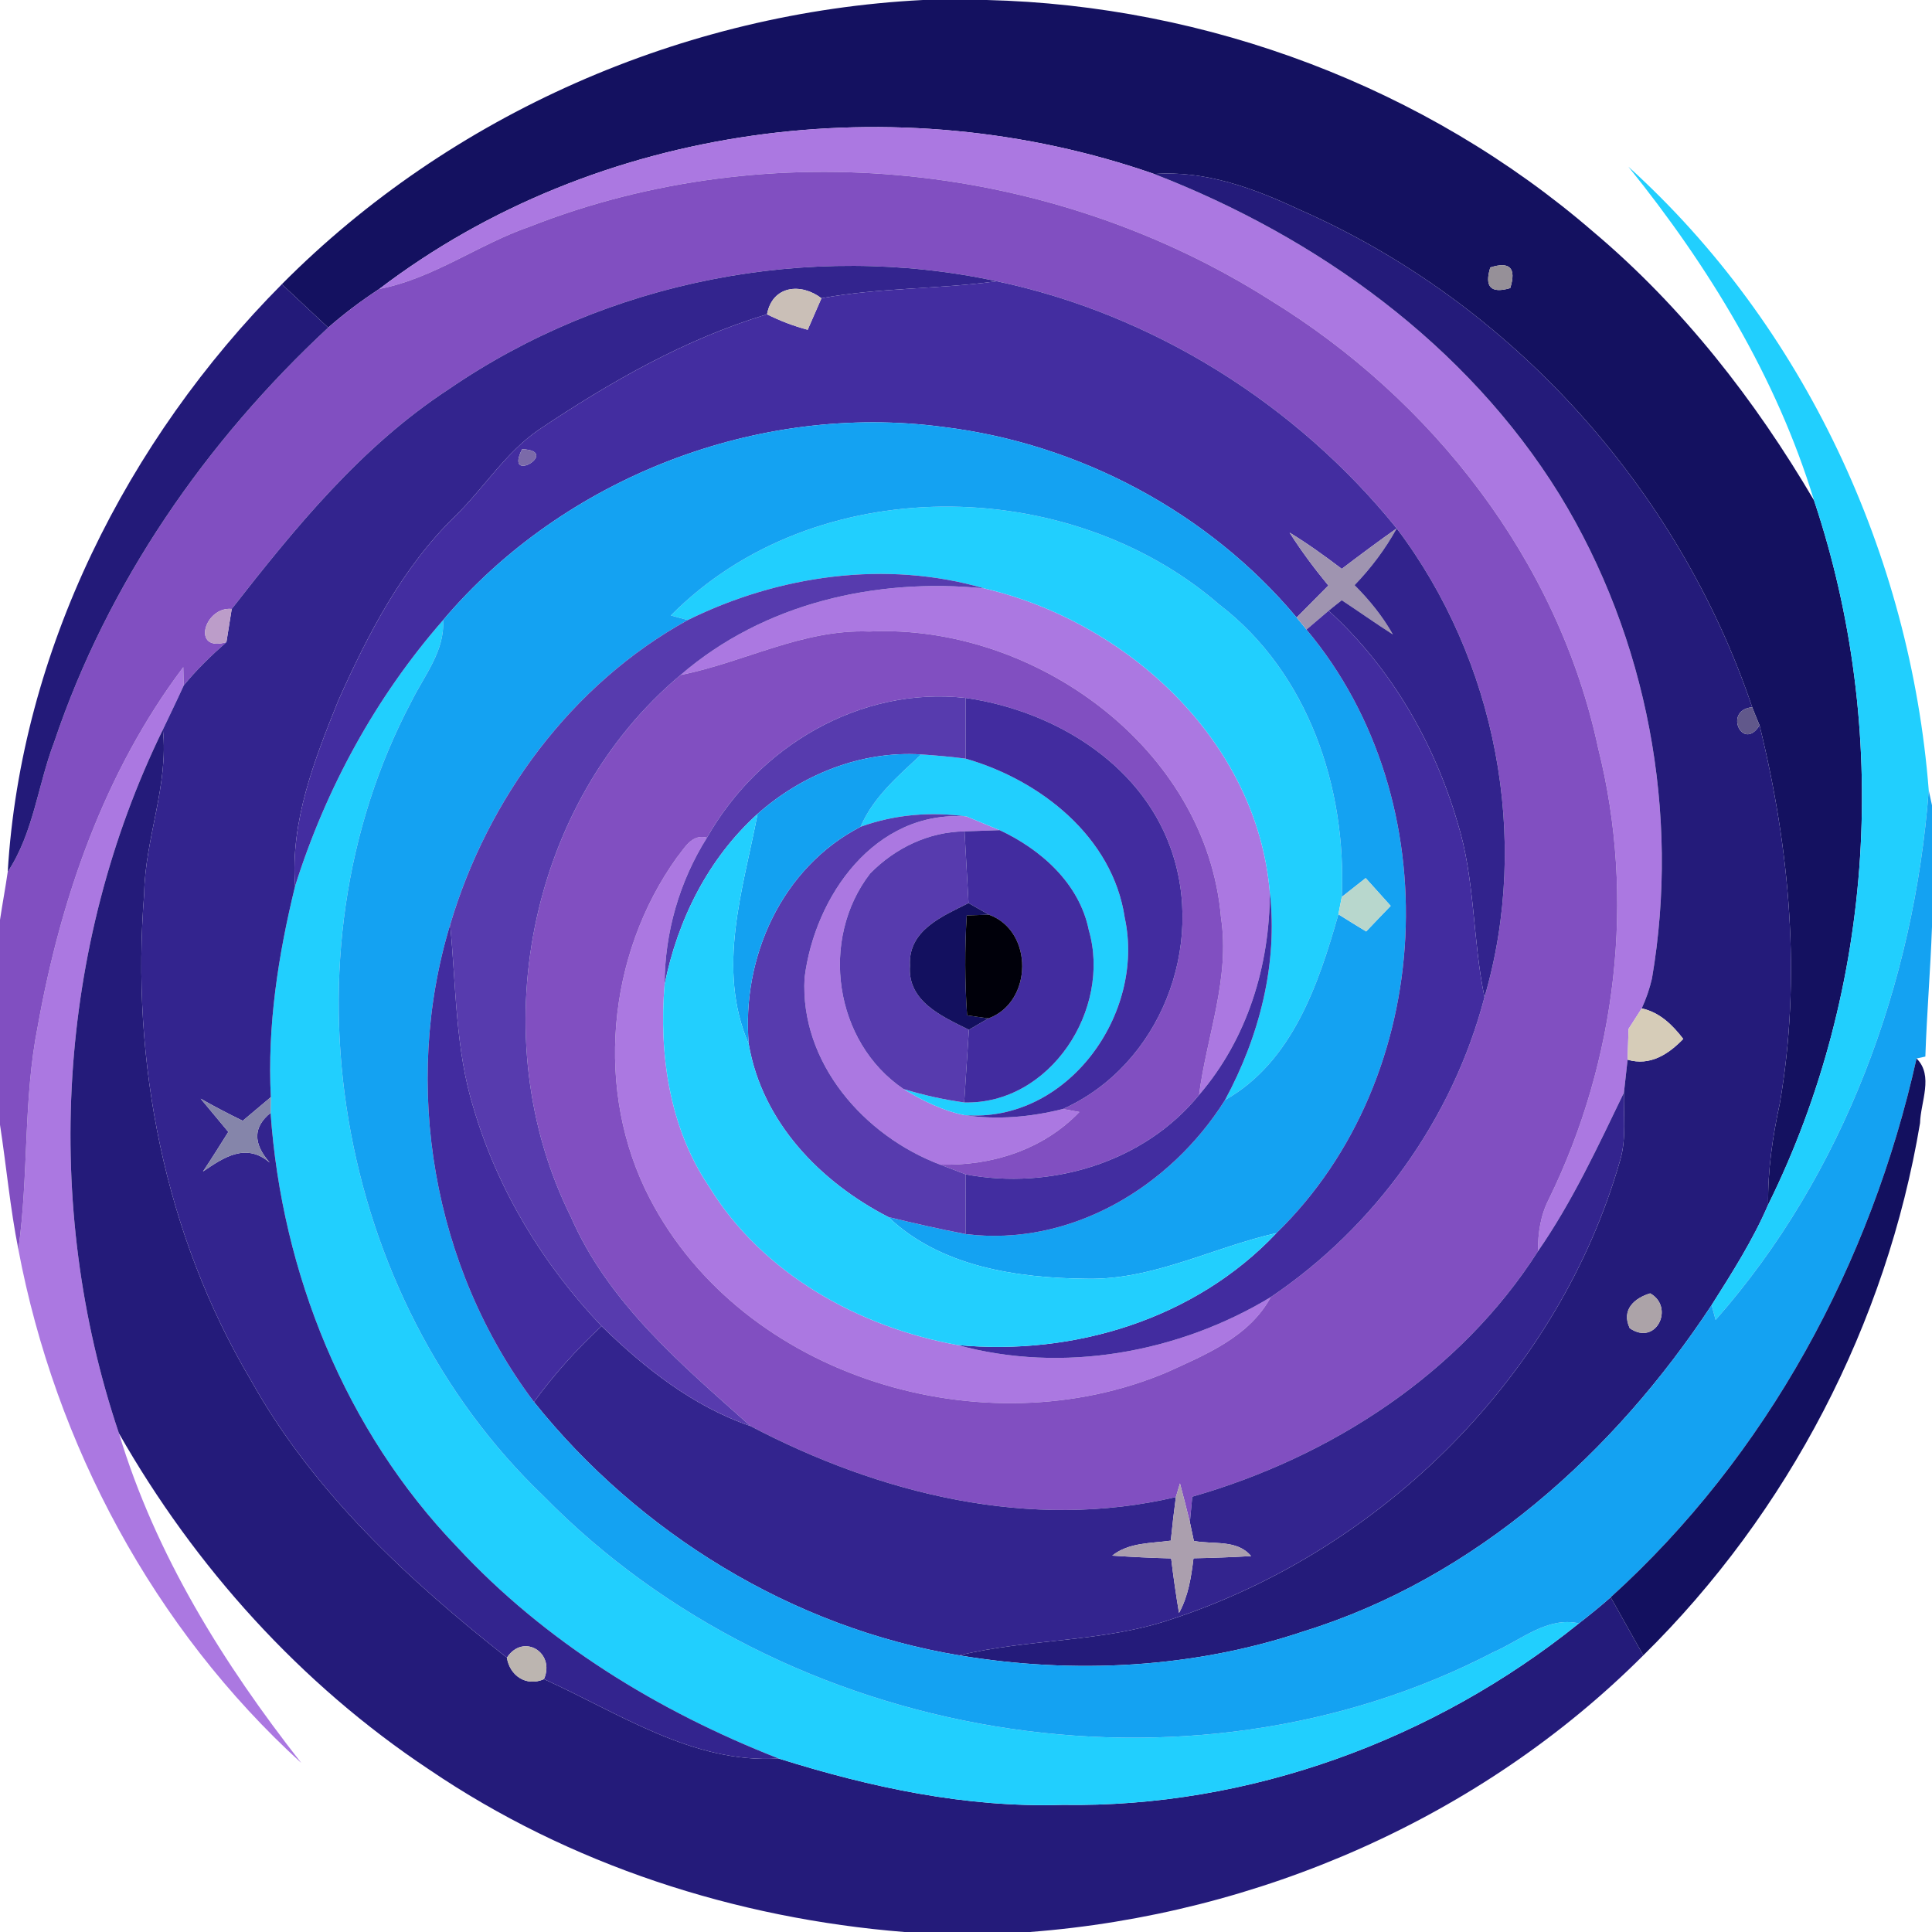 <?xml version="1.0" encoding="UTF-8" ?>
<!DOCTYPE svg PUBLIC "-//W3C//DTD SVG 1.1//EN" "http://www.w3.org/Graphics/SVG/1.1/DTD/svg11.dtd">
<svg width="40pt" height="40pt" viewBox="0 0 160 160" version="1.1" xmlns="http://www.w3.org/2000/svg">
<g id="#141160ff">
<path fill="#141160" opacity="1.00" d=" M 76.43 0.00 L 81.71 0.00 C 100.00 0.44 118.07 7.21 131.93 19.18 C 139.33 25.41 145.34 33.12 150.23 41.44 C 156.58 60.41 155.31 81.81 146.43 99.77 C 146.39 96.93 146.80 94.13 147.40 91.36 C 149.19 80.97 148.23 70.27 145.72 60.07 C 145.56 59.70 145.26 58.95 145.11 58.57 C 138.99 40.43 125.14 25.05 107.59 17.35 C 103.83 15.59 99.82 14.10 95.59 14.41 C 74.32 7.00 49.45 10.19 31.41 23.93 C 29.93 24.90 28.51 25.96 27.18 27.13 C 25.90 25.93 24.62 24.74 23.34 23.54 C 37.33 9.44 56.62 1.01 76.43 0.00 M 123.42 22.15 C 122.92 23.76 123.47 24.33 125.07 23.86 C 125.59 22.20 125.04 21.63 123.42 22.15 Z" />
</g>
<g id="#ab78e1ff">
<path fill="#ab78e1" opacity="1.00" d=" M 31.41 23.93 C 49.45 10.19 74.32 7.00 95.59 14.41 C 109.08 19.63 121.48 28.54 129.16 40.97 C 136.42 52.83 139.15 67.34 136.81 81.03 C 136.61 81.89 136.33 82.71 135.96 83.51 C 135.69 83.93 135.14 84.78 134.87 85.21 C 134.85 85.85 134.81 87.12 134.79 87.76 C 134.71 88.44 134.56 89.80 134.49 90.48 C 132.32 94.97 130.22 99.51 127.37 103.62 C 127.36 102.13 127.58 100.64 128.27 99.31 C 133.89 87.82 135.48 74.38 132.35 61.95 C 129.05 46.42 118.58 33.06 105.17 24.84 C 87.17 13.42 63.77 10.95 43.89 18.76 C 39.62 20.23 35.90 23.07 31.41 23.93 Z" />
<path fill="#ab78e1" opacity="1.00" d=" M 56.36 55.90 C 63.26 49.94 72.58 47.83 81.52 48.73 C 93.36 51.50 104.10 61.35 105.16 73.89 C 105.16 79.96 103.30 86.04 99.30 90.68 C 99.94 85.78 101.88 81.02 101.12 76.00 C 99.93 61.92 85.61 51.65 71.99 52.30 C 66.50 52.08 61.61 54.86 56.36 55.90 Z" />
<path fill="#ab78e1" opacity="1.00" d=" M 3.13 84.97 C 5.02 74.41 8.67 63.88 15.18 55.25 L 15.22 56.76 C 14.66 57.99 14.07 59.20 13.49 60.42 C 4.72 78.39 3.46 99.77 9.85 118.70 C 12.88 128.76 18.51 137.79 24.95 146.00 C 12.76 134.90 4.58 119.63 1.52 103.47 C 2.39 97.33 1.91 91.07 3.13 84.97 Z" />
<path fill="#ab78e1" opacity="1.00" d=" M 66.63 80.99 C 67.46 74.23 72.46 67.06 80.06 67.62 C 80.74 67.90 82.11 68.47 82.79 68.75 C 82.07 68.78 80.61 68.83 79.88 68.85 C 76.90 68.89 74.13 70.23 72.06 72.34 C 67.86 77.78 69.06 86.29 74.83 90.19 C 76.39 91.15 78.06 91.98 79.87 92.35 C 82.60 92.76 85.36 92.51 88.03 91.84 L 89.39 92.09 C 86.39 95.22 82.13 96.56 77.86 96.45 C 71.56 94.07 66.24 88.02 66.63 80.99 Z" />
<path fill="#ab78e1" opacity="1.00" d=" M 56.05 71.02 C 56.69 70.25 57.28 69.03 58.55 69.37 C 56.26 73.01 55.05 77.23 55.04 81.53 C 54.56 87.29 55.43 93.40 58.73 98.28 C 63.16 105.50 71.12 109.90 79.30 111.39 C 88.00 113.77 97.58 112.05 105.24 107.42 C 103.46 110.71 99.86 112.18 96.63 113.65 C 81.50 120.05 61.56 114.13 53.82 99.27 C 49.20 90.40 50.26 79.10 56.05 71.02 Z" />
</g>
<g id="#814fc1ff">
<path fill="#814fc1" opacity="1.00" d=" M 43.89 18.76 C 63.77 10.95 87.17 13.42 105.17 24.84 C 118.58 33.06 129.05 46.42 132.35 61.95 C 135.48 74.38 133.89 87.82 128.27 99.31 C 127.58 100.64 127.36 102.13 127.37 103.62 C 120.89 113.77 110.19 120.67 98.74 123.95 C 98.69 124.48 98.59 125.53 98.54 126.06 C 98.28 124.98 98.00 123.92 97.72 122.85 L 97.38 123.98 C 85.35 126.82 72.88 123.73 62.15 118.10 C 56.45 113.02 50.38 107.92 47.26 100.74 C 39.90 85.96 43.67 66.54 56.36 55.90 C 61.61 54.86 66.50 52.08 71.99 52.30 C 85.61 51.65 99.93 61.92 101.12 76.00 C 101.88 81.02 99.94 85.78 99.30 90.68 C 94.71 96.30 87.00 98.57 79.98 97.26 C 79.45 97.05 78.39 96.65 77.86 96.45 C 82.13 96.56 86.39 95.22 89.39 92.09 L 88.03 91.84 C 96.07 88.23 99.92 78.33 96.91 70.13 C 94.34 63.08 87.13 58.82 79.97 57.80 C 71.19 56.82 62.81 61.84 58.55 69.37 C 57.28 69.03 56.69 70.25 56.05 71.02 C 50.26 79.10 49.20 90.40 53.82 99.27 C 61.56 114.13 81.50 120.05 96.63 113.65 C 99.86 112.18 103.46 110.71 105.24 107.42 C 113.87 101.60 120.30 92.66 122.94 82.58 C 126.78 69.44 123.91 54.66 115.67 43.76 C 107.36 33.47 95.50 26.02 82.54 23.29 C 67.02 19.95 50.23 23.26 37.15 32.24 C 29.92 36.97 24.44 43.71 19.19 50.43 C 16.92 50.21 15.82 54.06 18.75 53.18 C 17.49 54.29 16.28 55.46 15.22 56.76 L 15.18 55.25 C 8.67 63.88 5.02 74.41 3.13 84.97 C 1.91 91.07 2.39 97.33 1.52 103.47 C 0.84 100.06 0.53 96.59 0.00 93.15 L 0.00 76.18 C 0.20 74.84 0.45 73.53 0.64 72.20 C 2.79 68.95 3.13 64.99 4.50 61.42 C 8.93 48.26 17.05 36.55 27.18 27.13 C 28.51 25.96 29.93 24.90 31.41 23.93 C 35.90 23.07 39.62 20.23 43.89 18.76 Z" />
</g>
<g id="#241b7aff">
<path fill="#241b7a" opacity="1.00" d=" M 95.59 14.41 C 99.82 14.10 103.83 15.59 107.59 17.35 C 125.14 25.05 138.99 40.43 145.11 58.57 C 142.68 58.80 144.32 62.30 145.72 60.07 C 148.23 70.27 149.19 80.97 147.40 91.36 C 146.80 94.13 146.39 96.93 146.43 99.77 C 145.17 102.70 143.45 105.39 141.75 108.08 C 133.70 120.30 122.17 130.69 108.00 135.09 C 98.85 138.17 88.92 138.67 79.44 137.09 C 85.24 135.69 91.34 136.03 97.04 134.09 C 114.52 128.33 129.12 113.84 134.19 96.03 C 134.71 94.22 134.43 92.32 134.49 90.48 C 134.56 89.80 134.71 88.44 134.79 87.76 C 136.65 88.30 138.16 87.32 139.40 86.04 C 138.50 84.87 137.45 83.84 135.96 83.51 C 136.33 82.71 136.61 81.89 136.81 81.03 C 139.15 67.34 136.42 52.83 129.16 40.97 C 121.48 28.54 109.08 19.63 95.59 14.41 M 134.97 110.00 C 137.17 111.51 138.70 108.24 136.66 107.11 C 135.37 107.50 134.24 108.46 134.97 110.00 Z" />
<path fill="#241b7a" opacity="1.00" d=" M 13.49 60.42 C 13.98 65.04 12.01 69.43 11.94 74.02 C 10.83 87.94 13.62 102.23 20.77 114.29 C 25.91 123.52 33.77 130.81 41.98 137.28 C 42.21 138.77 43.59 139.71 45.05 139.06 C 51.26 141.86 57.37 146.07 64.48 145.63 C 72.08 148.02 79.98 149.72 87.99 149.47 C 103.44 149.72 118.76 144.10 130.76 134.44 C 131.66 133.74 132.54 133.03 133.39 132.28 C 134.29 133.88 135.19 135.49 136.09 137.09 C 122.63 150.55 104.19 158.56 85.28 160.00 L 74.90 160.00 C 60.93 158.88 47.16 154.44 35.53 146.54 C 24.90 139.48 16.15 129.77 9.85 118.70 C 3.46 99.77 4.72 78.39 13.49 60.42 Z" />
</g>
<g id="#21cffeff">
<path fill="#21cffe" opacity="1.00" d=" M 150.23 41.44 C 147.13 31.25 141.50 22.05 134.86 13.81 C 149.41 26.97 158.21 45.97 159.73 65.45 C 158.52 81.38 152.71 97.26 142.08 109.31 L 141.75 108.08 C 143.45 105.39 145.17 102.70 146.43 99.77 C 155.31 81.81 156.58 60.41 150.23 41.44 Z" />
<path fill="#21cffe" opacity="1.00" d=" M 55.56 50.97 C 67.39 39.00 88.45 39.21 100.97 50.06 C 108.34 55.70 111.53 65.23 111.12 74.28 C 111.05 74.64 110.91 75.36 110.84 75.72 C 109.20 81.50 107.01 87.97 101.45 91.10 C 104.28 85.87 105.85 79.85 105.16 73.89 C 104.10 61.35 93.36 51.50 81.52 48.73 C 73.39 46.36 64.49 47.63 56.96 51.35 L 55.56 50.97 Z" />
<path fill="#21cffe" opacity="1.00" d=" M 36.69 51.36 C 36.86 53.89 35.14 55.93 34.08 58.08 C 22.86 79.28 27.74 107.41 45.04 123.92 C 65.00 144.29 98.33 150.01 123.71 136.81 C 125.97 135.83 128.14 133.85 130.76 134.44 C 118.76 144.10 103.44 149.72 87.99 149.47 C 79.98 149.72 72.08 148.02 64.48 145.63 C 54.51 141.73 45.16 136.00 37.85 128.11 C 28.60 118.49 23.33 105.41 22.41 92.16 C 22.41 91.84 22.42 91.19 22.43 90.86 C 22.13 84.95 23.04 79.10 24.44 73.38 C 26.99 65.30 31.11 57.74 36.69 51.36 Z" />
<path fill="#21cffe" opacity="1.00" d=" M 76.29 62.48 C 77.52 62.56 78.75 62.67 79.98 62.83 C 86.17 64.61 92.16 69.32 93.15 76.02 C 94.87 83.98 88.40 93.02 79.87 92.35 C 78.06 91.98 76.39 91.15 74.83 90.19 C 76.47 90.69 78.15 91.07 79.85 91.30 C 86.98 91.49 92.07 83.58 90.17 77.03 C 89.39 73.17 86.23 70.36 82.79 68.75 C 82.11 68.47 80.74 67.90 80.06 67.62 C 77.10 67.20 74.08 67.45 71.27 68.47 C 72.32 66.01 74.39 64.26 76.29 62.48 Z" />
</g>
<g id="#33248eff">
<path fill="#33248e" opacity="1.00" d=" M 37.15 32.24 C 50.23 23.26 67.02 19.95 82.54 23.29 C 77.72 23.96 72.82 23.81 68.03 24.70 C 66.34 23.41 63.97 23.63 63.52 26.03 C 56.70 28.09 50.48 31.66 44.59 35.61 C 41.85 37.51 40.07 40.42 37.71 42.73 C 33.32 46.99 30.48 52.51 28.01 58.03 C 26.05 62.91 24.03 68.01 24.44 73.38 C 23.04 79.10 22.13 84.95 22.43 90.86 C 21.65 91.51 20.87 92.17 20.10 92.82 C 18.92 92.24 17.76 91.64 16.62 90.99 C 17.39 91.91 18.15 92.82 18.91 93.74 C 18.22 94.84 17.53 95.94 16.81 97.02 C 18.52 95.86 20.35 94.59 22.34 96.28 C 20.94 94.70 20.96 93.33 22.41 92.16 C 23.33 105.41 28.60 118.49 37.85 128.11 C 45.16 136.00 54.51 141.73 64.48 145.63 C 57.37 146.07 51.26 141.86 45.05 139.06 C 46.01 136.85 43.33 135.22 41.98 137.28 C 33.77 130.81 25.91 123.52 20.77 114.29 C 13.62 102.23 10.83 87.94 11.94 74.02 C 12.01 69.43 13.98 65.04 13.49 60.42 C 14.07 59.20 14.66 57.99 15.22 56.76 C 16.28 55.46 17.49 54.29 18.75 53.18 C 18.86 52.49 19.08 51.12 19.19 50.43 C 24.44 43.71 29.92 36.97 37.15 32.24 Z" />
<path fill="#33248e" opacity="1.00" d=" M 127.37 103.62 C 130.22 99.51 132.32 94.97 134.49 90.48 C 134.43 92.32 134.71 94.22 134.19 96.03 C 129.12 113.84 114.52 128.33 97.04 134.09 C 91.34 136.03 85.24 135.69 79.44 137.09 C 65.64 134.80 52.93 126.98 44.22 116.10 C 45.88 113.83 47.76 111.74 49.82 109.82 C 53.38 113.30 57.39 116.46 62.15 118.10 C 72.88 123.73 85.35 126.82 97.38 123.98 C 97.22 125.18 97.08 126.39 96.96 127.59 C 95.31 127.82 93.49 127.73 92.11 128.83 C 93.73 128.94 95.36 129.02 96.99 129.06 C 97.17 130.57 97.39 132.08 97.64 133.58 C 98.41 132.19 98.65 130.61 98.84 129.05 C 100.43 129.02 102.02 128.96 103.61 128.87 C 102.45 127.46 100.45 127.93 98.87 127.61 C 98.79 127.23 98.62 126.45 98.54 126.06 C 98.59 125.53 98.69 124.48 98.74 123.95 C 110.19 120.67 120.89 113.77 127.37 103.62 Z" />
</g>
<g id="#969098ff">
<path fill="#969098" opacity="1.00" d=" M 123.42 22.15 C 125.04 21.63 125.59 22.20 125.07 23.86 C 123.47 24.33 122.92 23.76 123.42 22.15 Z" />
</g>
<g id="#432da0ff">
<path fill="#432da0" opacity="1.00" d=" M 82.54 23.29 C 95.50 26.02 107.36 33.47 115.67 43.76 C 114.13 44.84 112.62 45.97 111.12 47.11 C 109.72 46.05 108.30 45.02 106.80 44.11 C 107.77 45.64 108.86 47.09 110.01 48.49 C 109.13 49.37 108.26 50.25 107.38 51.14 C 100.10 42.43 89.37 36.73 78.12 35.36 C 62.79 33.31 46.67 39.55 36.69 51.36 C 31.11 57.74 26.99 65.30 24.44 73.38 C 24.03 68.01 26.05 62.91 28.01 58.03 C 30.48 52.51 33.32 46.99 37.71 42.73 C 40.07 40.42 41.85 37.51 44.59 35.61 C 50.48 31.66 56.70 28.09 63.52 26.03 C 64.60 26.57 65.72 27.00 66.89 27.31 C 67.17 26.66 67.74 25.35 68.03 24.70 C 72.82 23.81 77.72 23.96 82.54 23.29 M 43.24 37.20 C 41.70 40.22 46.53 37.34 43.24 37.20 Z" />
</g>
<g id="#231a79fe">
<path fill="#231a79" opacity="1.00" d=" M 0.64 72.20 C 1.73 53.92 10.52 36.45 23.34 23.54 C 24.62 24.74 25.90 25.93 27.18 27.13 C 17.05 36.55 8.93 48.26 4.50 61.42 C 3.13 64.99 2.79 68.95 0.64 72.20 Z" />
</g>
<g id="#cabfb7ff">
<path fill="#cabfb7" opacity="1.00" d=" M 63.52 26.03 C 63.97 23.63 66.34 23.41 68.03 24.70 C 67.74 25.35 67.17 26.66 66.89 27.31 C 65.72 27.00 64.60 26.57 63.52 26.03 Z" />
</g>
<g id="#14a2f2ff">
<path fill="#14a2f2" opacity="1.00" d=" M 36.69 51.36 C 46.67 39.55 62.79 33.31 78.12 35.36 C 89.37 36.73 100.10 42.43 107.38 51.14 C 107.58 51.39 108.00 51.89 108.20 52.14 C 120.08 66.30 118.97 89.22 105.71 102.12 C 100.44 103.30 95.49 106.03 89.96 105.90 C 84.22 105.84 77.89 104.91 73.57 100.79 C 75.69 101.30 77.81 101.79 79.96 102.20 C 88.66 103.28 96.91 98.32 101.45 91.10 C 107.01 87.97 109.20 81.50 110.84 75.72 C 111.41 76.08 112.56 76.79 113.14 77.14 C 113.81 76.43 114.49 75.73 115.17 75.02 C 114.48 74.25 113.79 73.49 113.10 72.72 C 112.61 73.11 111.62 73.89 111.12 74.28 C 111.53 65.23 108.34 55.70 100.97 50.06 C 88.45 39.21 67.39 39.00 55.56 50.97 L 56.96 51.35 C 47.33 56.66 40.38 66.12 37.28 76.58 C 33.24 89.87 35.85 104.99 44.22 116.10 C 52.93 126.98 65.64 134.80 79.44 137.09 C 88.92 138.67 98.85 138.17 108.00 135.09 C 122.17 130.69 133.70 120.30 141.75 108.08 L 142.08 109.31 C 152.71 97.26 158.52 81.38 159.73 65.45 L 160.00 66.69 L 160.00 76.76 C 159.87 80.35 159.57 83.92 159.45 87.50 C 159.27 87.54 158.90 87.62 158.72 87.66 C 154.94 104.63 146.33 120.56 133.39 132.28 C 132.54 133.03 131.66 133.74 130.76 134.44 C 128.14 133.85 125.97 135.83 123.71 136.81 C 98.33 150.01 65.00 144.29 45.04 123.92 C 27.74 107.41 22.86 79.28 34.08 58.08 C 35.14 55.93 36.86 53.89 36.69 51.36 Z" />
</g>
<g id="#7b6aa9ff">
<path fill="#7b6aa9" opacity="1.00" d=" M 43.24 37.20 C 46.53 37.34 41.70 40.22 43.24 37.20 Z" />
</g>
<g id="#9f94b0ff">
<path fill="#9f94b0" opacity="1.00" d=" M 106.80 44.11 C 108.30 45.02 109.72 46.05 111.12 47.11 C 112.62 45.97 114.13 44.84 115.67 43.76 C 114.72 45.48 113.54 47.05 112.18 48.46 C 113.40 49.68 114.50 51.03 115.35 52.54 C 113.92 51.63 112.53 50.64 111.12 49.71 C 110.84 49.92 110.30 50.36 110.03 50.58 C 109.57 50.97 108.66 51.75 108.20 52.14 C 108.00 51.89 107.58 51.39 107.38 51.14 C 108.26 50.25 109.13 49.37 110.01 48.49 C 108.86 47.09 107.77 45.64 106.80 44.11 Z" />
</g>
<g id="#32238dff">
<path fill="#32238d" opacity="1.00" d=" M 115.67 43.76 C 123.91 54.66 126.78 69.44 122.94 82.58 C 121.94 77.79 122.17 72.80 120.70 68.10 C 118.76 61.48 115.17 55.24 110.03 50.58 C 110.30 50.36 110.84 49.92 111.12 49.71 C 112.53 50.64 113.92 51.63 115.35 52.54 C 114.50 51.03 113.40 49.68 112.18 48.46 C 113.54 47.05 114.72 45.48 115.67 43.76 Z" />
</g>
<g id="#573baeff">
<path fill="#573bae" opacity="1.00" d=" M 56.96 51.35 C 64.49 47.63 73.39 46.36 81.52 48.73 C 72.58 47.83 63.26 49.94 56.36 55.90 C 43.67 66.54 39.90 85.96 47.26 100.74 C 50.38 107.92 56.45 113.02 62.15 118.10 C 57.39 116.46 53.38 113.30 49.82 109.82 C 44.98 104.73 41.24 98.58 39.24 91.84 C 37.69 86.91 37.78 81.68 37.28 76.58 C 40.38 66.12 47.33 56.66 56.96 51.35 Z" />
<path fill="#573bae" opacity="1.00" d=" M 58.55 69.37 C 62.81 61.84 71.19 56.82 79.97 57.80 C 79.97 59.47 79.97 61.15 79.98 62.83 C 78.75 62.67 77.52 62.56 76.29 62.48 C 71.32 62.17 66.43 64.13 62.74 67.40 C 58.65 71.10 56.12 76.16 55.04 81.53 C 55.05 77.23 56.26 73.01 58.55 69.37 Z" />
<path fill="#573bae" opacity="1.00" d=" M 71.27 68.47 C 74.08 67.45 77.10 67.20 80.06 67.62 C 72.46 67.06 67.46 74.23 66.63 80.99 C 66.24 88.02 71.56 94.07 77.86 96.45 C 78.39 96.65 79.45 97.05 79.98 97.26 C 79.97 98.90 79.96 100.55 79.96 102.20 C 77.81 101.79 75.69 101.30 73.57 100.79 C 67.92 97.88 63.12 92.93 62.01 86.48 C 61.39 79.30 64.73 71.85 71.27 68.47 Z" />
<path fill="#573bae" opacity="1.00" d=" M 72.06 72.34 C 74.13 70.23 76.90 68.89 79.88 68.85 C 79.99 70.83 80.10 72.81 80.21 74.79 C 78.05 75.88 75.20 77.03 75.36 79.96 C 75.13 82.94 78.03 84.18 80.24 85.28 C 80.11 87.29 79.98 89.29 79.85 91.30 C 78.15 91.07 76.47 90.69 74.83 90.19 C 69.06 86.29 67.86 77.78 72.06 72.34 Z" />
</g>
<g id="#bc9dc9ff">
<path fill="#bc9dc9" opacity="1.00" d=" M 18.75 53.18 C 15.82 54.06 16.92 50.21 19.19 50.43 C 19.08 51.12 18.86 52.49 18.75 53.18 Z" />
</g>
<g id="#422c9fff">
<path fill="#422c9f" opacity="1.00" d=" M 108.20 52.14 C 108.66 51.75 109.57 50.97 110.03 50.58 C 115.17 55.24 118.76 61.48 120.70 68.10 C 122.17 72.80 121.94 77.79 122.94 82.58 C 120.30 92.66 113.87 101.60 105.24 107.42 C 97.58 112.05 88.00 113.77 79.30 111.39 C 88.94 112.30 98.98 109.24 105.71 102.12 C 118.97 89.22 120.08 66.30 108.20 52.14 Z" />
<path fill="#422c9f" opacity="1.00" d=" M 79.97 57.80 C 87.13 58.82 94.34 63.08 96.91 70.13 C 99.92 78.33 96.07 88.23 88.03 91.84 C 85.36 92.51 82.60 92.76 79.87 92.35 C 88.40 93.02 94.87 83.98 93.15 76.02 C 92.16 69.32 86.17 64.61 79.98 62.83 C 79.97 61.15 79.97 59.47 79.97 57.80 Z" />
<path fill="#422c9f" opacity="1.00" d=" M 79.88 68.85 C 80.61 68.83 82.07 68.78 82.79 68.75 C 86.23 70.36 89.39 73.17 90.17 77.03 C 92.07 83.58 86.98 91.49 79.85 91.30 C 79.98 89.29 80.11 87.29 80.24 85.28 C 80.64 85.04 81.45 84.58 81.86 84.34 C 85.54 82.99 85.62 77.10 81.90 75.75 C 81.48 75.51 80.63 75.03 80.21 74.79 C 80.10 72.81 79.99 70.83 79.88 68.85 Z" />
<path fill="#422c9f" opacity="1.00" d=" M 44.22 116.10 C 35.85 104.99 33.24 89.87 37.28 76.58 C 37.78 81.68 37.69 86.91 39.24 91.84 C 41.24 98.58 44.98 104.73 49.82 109.82 C 47.76 111.74 45.88 113.83 44.22 116.10 Z" />
</g>
<g id="#61588bff">
<path fill="#61588b" opacity="1.00" d=" M 145.72 60.07 C 144.32 62.30 142.68 58.80 145.11 58.57 C 145.26 58.95 145.56 59.70 145.72 60.07 Z" />
</g>
<g id="#13a1f1ff">
<path fill="#13a1f1" opacity="1.00" d=" M 62.74 67.40 C 66.43 64.13 71.32 62.17 76.29 62.48 C 74.39 64.26 72.32 66.01 71.27 68.47 C 64.73 71.85 61.39 79.30 62.01 86.48 C 59.30 80.20 61.54 73.68 62.74 67.40 Z" />
</g>
<g id="#22cffeff">
<path fill="#22cffe" opacity="1.00" d=" M 62.74 67.40 C 61.54 73.68 59.30 80.20 62.01 86.48 C 63.12 92.93 67.92 97.88 73.57 100.79 C 77.89 104.91 84.22 105.84 89.96 105.90 C 95.49 106.03 100.44 103.30 105.71 102.12 C 98.98 109.24 88.94 112.30 79.30 111.39 C 71.12 109.90 63.16 105.50 58.73 98.28 C 55.43 93.40 54.56 87.29 55.04 81.53 C 56.12 76.16 58.65 71.10 62.74 67.40 Z" />
</g>
<g id="#b8d7cdff">
<path fill="#b8d7cd" opacity="1.00" d=" M 111.12 74.28 C 111.62 73.89 112.61 73.11 113.10 72.72 C 113.79 73.49 114.48 74.25 115.17 75.02 C 114.49 75.73 113.81 76.43 113.14 77.14 C 112.56 76.79 111.41 76.08 110.84 75.72 C 110.91 75.36 111.05 74.64 111.12 74.28 Z" />
</g>
<g id="#422da0ff">
<path fill="#422da0" opacity="1.00" d=" M 105.16 73.89 C 105.85 79.85 104.28 85.87 101.45 91.10 C 96.91 98.32 88.66 103.28 79.96 102.20 C 79.96 100.55 79.97 98.90 79.98 97.26 C 87.00 98.57 94.71 96.30 99.30 90.68 C 103.30 86.04 105.16 79.96 105.16 73.89 Z" />
</g>
<g id="#13105fff">
<path fill="#13105f" opacity="1.00" d=" M 75.36 79.96 C 75.20 77.03 78.05 75.88 80.21 74.79 C 80.63 75.03 81.48 75.51 81.90 75.75 C 81.44 75.77 80.52 75.80 80.06 75.81 C 79.89 78.57 79.90 81.33 80.09 84.09 C 80.53 84.15 81.42 84.28 81.86 84.34 C 81.45 84.58 80.64 85.04 80.24 85.28 C 78.03 84.18 75.13 82.94 75.36 79.96 Z" />
</g>
<g id="#00000aff">
<path fill="#00000a" opacity="1.00" d=" M 80.06 75.81 C 80.52 75.80 81.44 75.77 81.90 75.75 C 85.62 77.10 85.54 82.99 81.86 84.34 C 81.42 84.28 80.53 84.15 80.09 84.09 C 79.90 81.33 79.89 78.57 80.06 75.81 Z" />
</g>
<g id="#d6ccb8ff">
<path fill="#d6ccb8" opacity="1.00" d=" M 134.87 85.21 C 135.14 84.78 135.69 83.93 135.96 83.51 C 137.45 83.84 138.50 84.87 139.40 86.04 C 138.16 87.32 136.65 88.30 134.79 87.76 C 134.81 87.12 134.85 85.85 134.87 85.21 Z" />
</g>
<g id="#13105ffe">
<path fill="#13105f" opacity="1.00" d=" M 158.72 87.66 C 160.16 89.07 159.05 91.28 159.01 93.01 C 156.23 109.63 148.10 125.26 136.09 137.09 C 135.19 135.49 134.29 133.88 133.39 132.28 C 146.33 120.56 154.94 104.63 158.72 87.66 Z" />
</g>
<g id="#8585aaff">
<path fill="#8585aa" opacity="1.00" d=" M 16.62 90.99 C 17.76 91.64 18.92 92.24 20.10 92.82 C 20.87 92.17 21.65 91.51 22.43 90.86 C 22.42 91.19 22.41 91.84 22.41 92.16 C 20.96 93.33 20.94 94.70 22.34 96.28 C 20.35 94.59 18.52 95.86 16.81 97.02 C 17.53 95.94 18.22 94.84 18.91 93.74 C 18.15 92.82 17.39 91.91 16.62 90.99 Z" />
</g>
<g id="#aca3a8ff">
<path fill="#aca3a8" opacity="1.00" d=" M 134.97 110.00 C 134.24 108.46 135.37 107.50 136.66 107.11 C 138.70 108.24 137.17 111.51 134.97 110.00 Z" />
</g>
<g id="#ab9faeff">
<path fill="#ab9fae" opacity="1.00" d=" M 97.72 122.85 C 98.00 123.92 98.28 124.98 98.54 126.06 C 98.62 126.45 98.79 127.23 98.87 127.61 C 100.45 127.93 102.45 127.46 103.61 128.87 C 102.02 128.96 100.43 129.02 98.84 129.05 C 98.65 130.61 98.41 132.19 97.64 133.58 C 97.39 132.08 97.17 130.57 96.99 129.06 C 95.36 129.02 93.73 128.94 92.11 128.83 C 93.49 127.73 95.31 127.82 96.96 127.59 C 97.08 126.39 97.22 125.18 97.38 123.98 L 97.72 122.85 Z" />
</g>
<g id="#bcb5b0ff">
<path fill="#bcb5b0" opacity="1.00" d=" M 41.98 137.28 C 43.33 135.22 46.01 136.85 45.05 139.06 C 43.59 139.71 42.21 138.77 41.98 137.28 Z" />
</g>
</svg>
